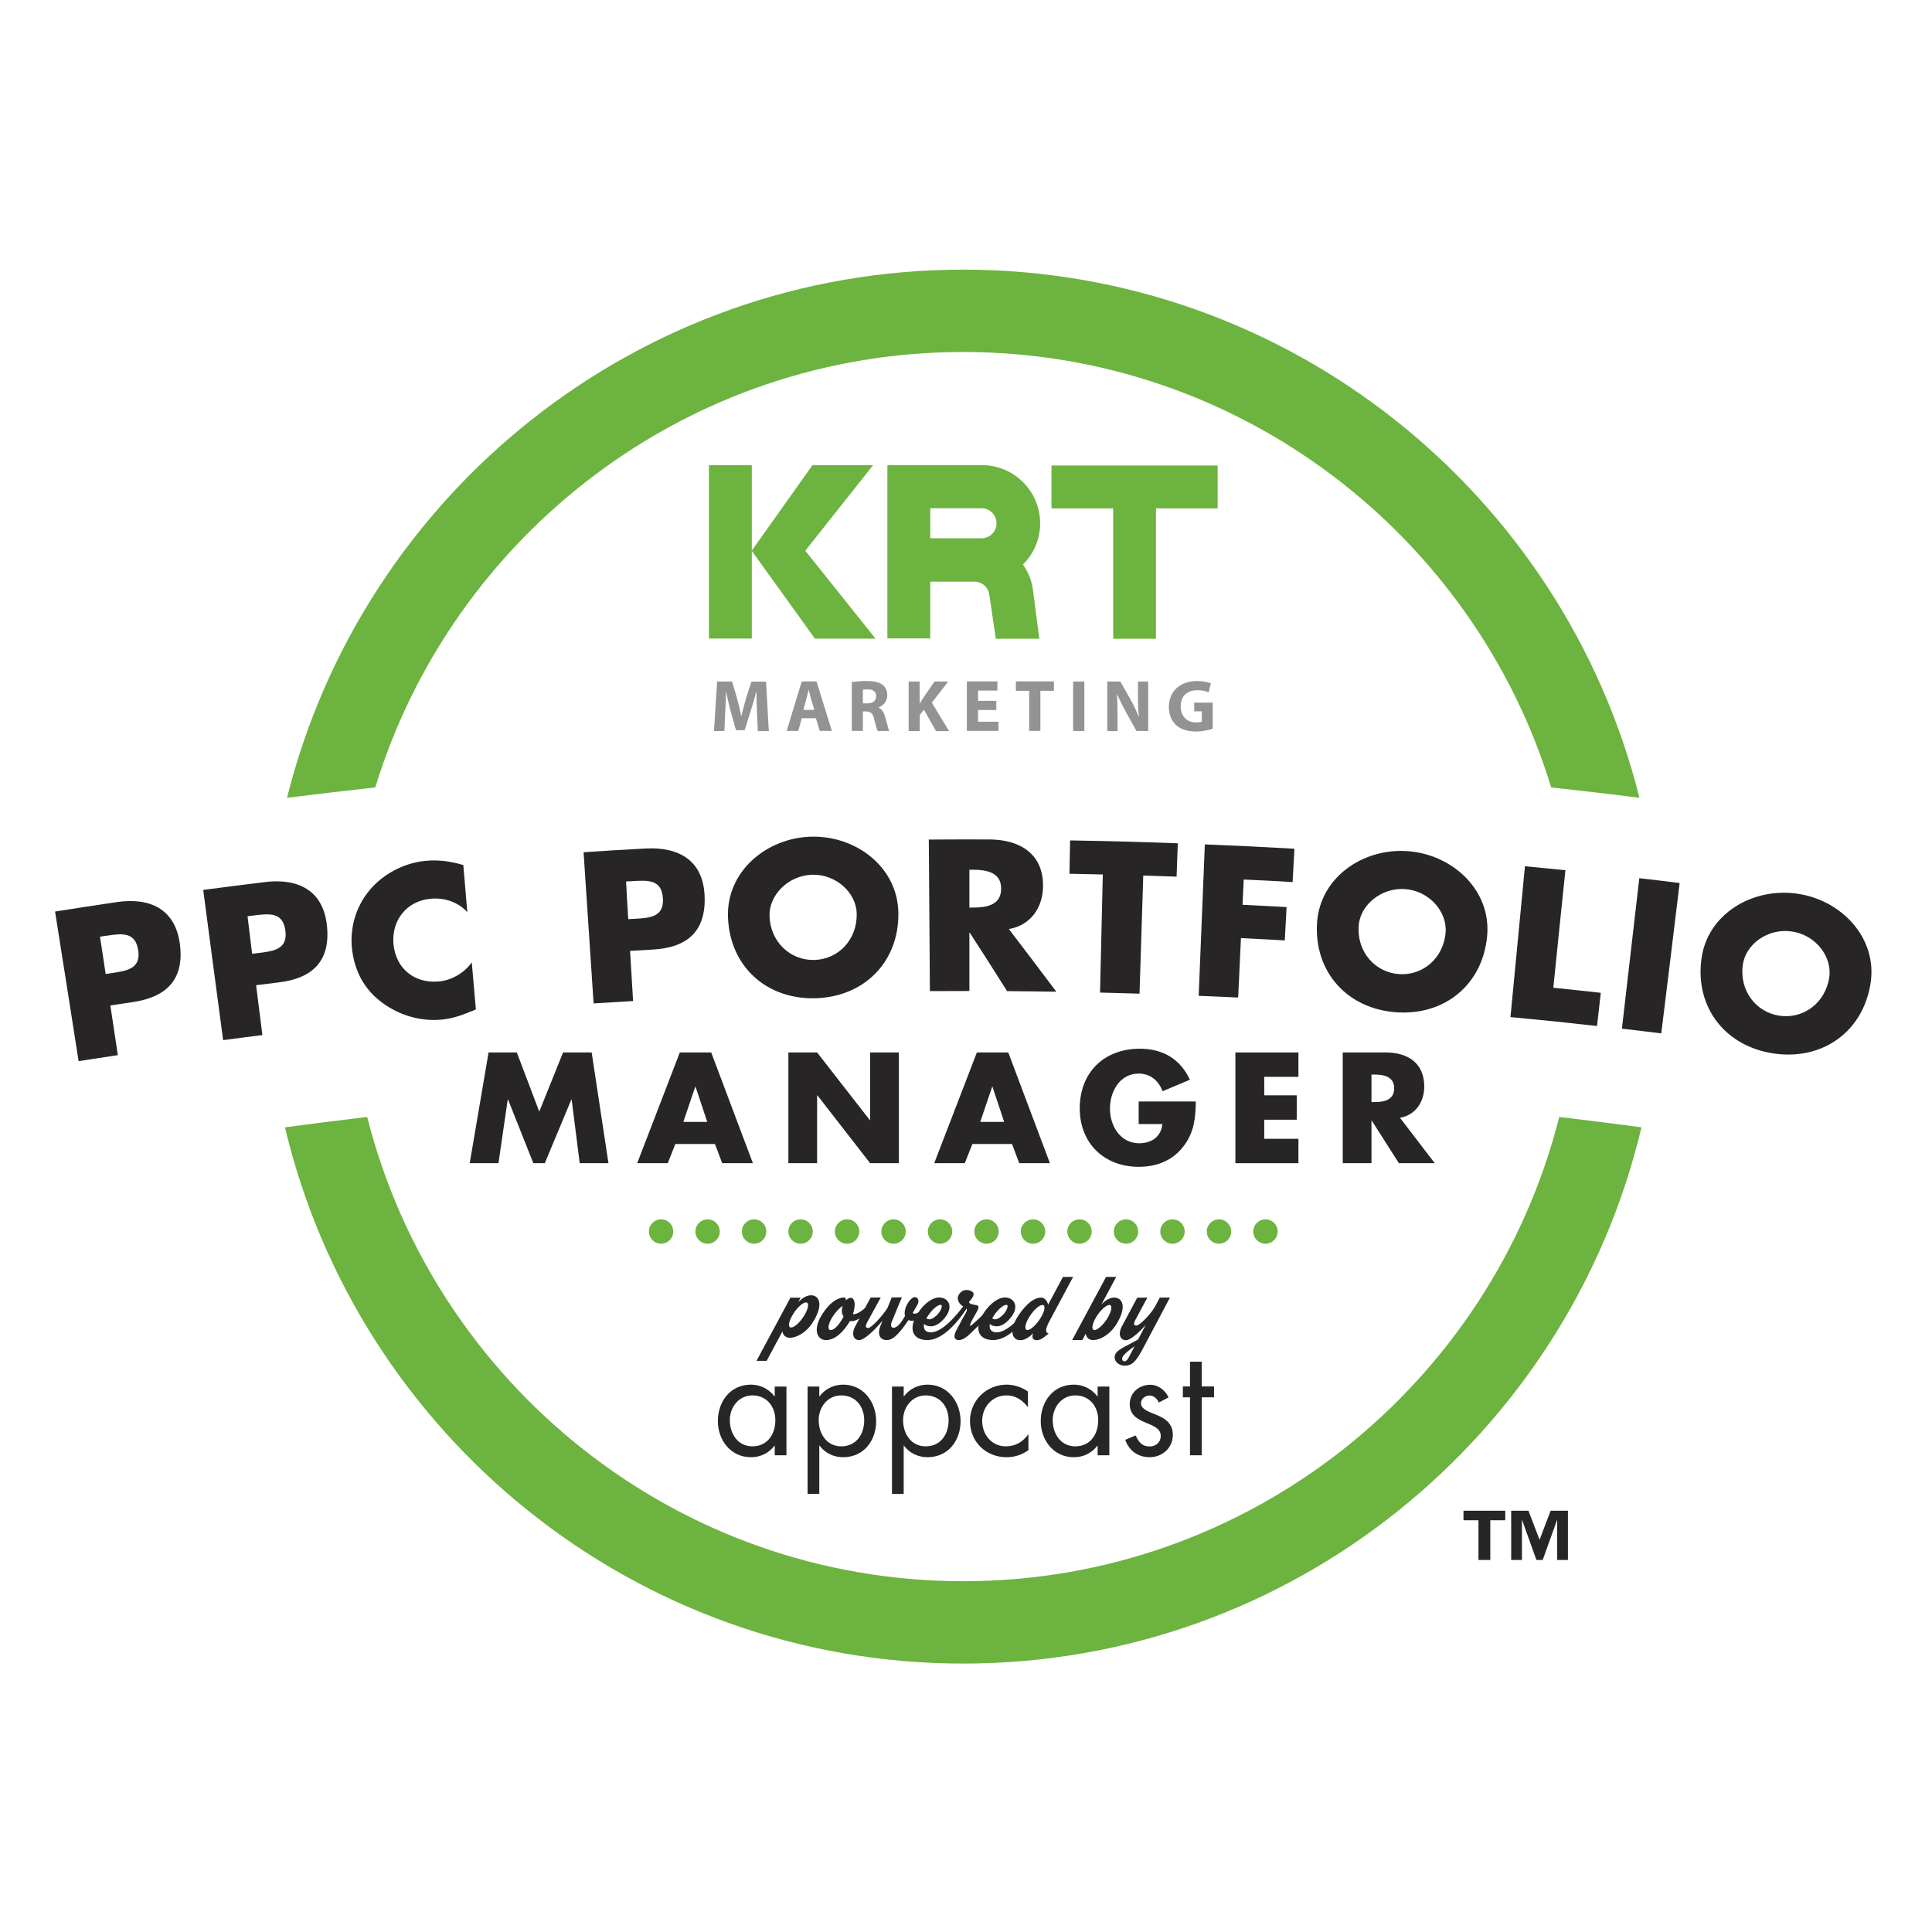 <?xml version="1.0" encoding="utf-8"?>
<!-- Generator: Adobe Illustrator 20.1.0, SVG Export Plug-In . SVG Version: 6.00 Build 0)  -->
<!DOCTYPE svg PUBLIC "-//W3C//DTD SVG 1.1//EN" "http://www.w3.org/Graphics/SVG/1.1/DTD/svg11.dtd">
<svg version="1.1" id="Layer_1" xmlns:x="http://ns.adobe.com/Extensibility/1.0/" xmlns:i="http://ns.adobe.com/AdobeIllustrator/10.0/" xmlns:graph="http://ns.adobe.com/Graphs/1.0/"
	 xmlns="http://www.w3.org/2000/svg" xmlns:xlink="http://www.w3.org/1999/xlink" x="0px" y="0px" viewBox="0 0 1600 1600"
	 enable-background="new 0 0 1600 1600" xml:space="preserve">
<g>
	<g>
		<path fill="#6DB33F" d="M310.8,652.1c63.7-208.5,257.9-360.6,486.9-360.6s423.3,152.1,486.9,360.6c24.4,2.7,48.8,5.5,73.1,8.6
			c-62.6-251-290-437.4-560.1-437.4S300.3,409.8,237.7,660.7C262,657.7,286.4,654.8,310.8,652.1z"/>
		<path fill="#6DB33F" d="M1291.3,925c-55.7,220.7-255.9,384.5-493.6,384.5S359.8,1145.7,304.1,925c-22.7,2.7-45.4,5.6-68.1,8.6
			c60.3,254.3,289.2,444.1,561.7,444.1s501.4-189.8,561.7-444.1C1336.8,930.6,1314.1,927.7,1291.3,925z"/>
	</g>
	<g>
		<g>
			<path fill="#272525" d="M651.3,1205.2h-9.7v-7.9h-0.2c-5,6.3-11.6,9.5-19.6,9.5c-16.7,0-27.3-14.2-27.3-29.9
				c0-16.2,10.3-30.2,27.4-30.2c7.8,0,14.8,3.6,19.5,9.7h0.2v-8.1h9.7V1205.2z M604.4,1176.1c0,11.1,6.5,21.7,18.7,21.7
				c12.5,0,19-10.1,19-21.6c0-11.4-7.1-20.6-19.1-20.6C611.7,1155.7,604.4,1165.5,604.4,1176.1z"/>
			<path fill="#272525" d="M678.5,1156.4h0.2c4.7-6.3,11.8-9.7,19.6-9.7c16.7,0,27.3,14.4,27.3,30.2c0,16.2-10.3,29.9-27.4,29.9
				c-7.8,0-14.9-3.4-19.5-9.6h-0.2v40h-9.7v-88.9h9.7V1156.4z M678,1176.1c0,11.1,6.5,21.7,18.7,21.7c12.5,0,19-10.1,19-21.6
				c0-11.4-7.1-20.6-19.1-20.6C685.2,1155.7,678,1165.5,678,1176.1z"/>
			<path fill="#272525" d="M748.4,1156.4h0.2c4.7-6.3,11.8-9.7,19.6-9.7c16.7,0,27.3,14.4,27.3,30.2c0,16.2-10.3,29.9-27.4,29.9
				c-7.8,0-14.9-3.4-19.5-9.6h-0.2v40h-9.7v-88.9h9.7V1156.4z M747.9,1176.1c0,11.1,6.5,21.7,18.7,21.7c12.5,0,19-10.1,19-21.6
				c0-11.4-7.1-20.6-19.1-20.6C755.2,1155.7,747.9,1165.5,747.9,1176.1z"/>
			<path fill="#272525" d="M851.4,1165.2h-0.2c-4.5-5.7-10.1-9.6-17.7-9.6c-11.8,0-20.1,9.7-20.1,21.1c0,11.3,7.8,21.1,19.6,21.1
				c8.1,0,13.8-3.6,18.5-9.8h0.2v13c-5.6,3.8-11.3,5.8-18.1,5.8c-17.2,0-30.3-12.8-30.3-30c0-17,13.7-30.1,30.4-30.1
				c6.2,0,12.5,2.1,17.6,5.7V1165.2z"/>
			<path fill="#272525" d="M918.7,1205.2H909v-7.9h-0.2c-5,6.3-11.6,9.5-19.6,9.5c-16.7,0-27.3-14.2-27.3-29.9
				c0-16.2,10.3-30.2,27.4-30.2c7.8,0,14.8,3.6,19.5,9.7h0.2v-8.1h9.7V1205.2z M871.8,1176.1c0,11.1,6.5,21.7,18.7,21.7
				c12.5,0,19-10.1,19-21.6c0-11.4-7.1-20.6-19.1-20.6C879.1,1155.7,871.8,1165.5,871.8,1176.1z"/>
			<path fill="#272525" d="M959.7,1161.5c-1.3-3-4.2-5.8-7.8-5.8c-3.4,0-7,2.7-7,6.3c0,5.2,6.5,7.1,13.2,9.9
				c6.7,2.8,13.2,6.8,13.2,16.4c0,10.8-8.7,18.5-19.3,18.5c-9.6,0-17.1-5.5-20.1-14.4l8.6-3.6c2.4,5.3,5.2,9.1,11.6,9.1
				c5.2,0,9.2-3.5,9.2-8.7c0-12.7-25.7-8.4-25.7-26.3c0-9.6,7.8-16.1,17-16.1c6.5,0,12.6,4.6,15.1,10.5L959.7,1161.5z"/>
			<path fill="#272525" d="M995.2,1205.2h-9.7v-48h-5.9v-9h5.9v-20.5h9.7v20.5h10.2v9h-10.2V1205.2z"/>
		</g>
	</g>
	<g>
		<g>
			<g>
				<path fill="#919395" d="M626.9,589.7c-0.2-4.9-0.4-10.9-0.4-16.9h-0.2c-1.3,5.2-3,11.1-4.6,15.9l-5,16h-7.2l-4.4-15.8
					c-1.3-4.9-2.7-10.7-3.7-16.1h-0.1c-0.2,5.5-0.4,11.9-0.7,17l-0.7,15.6h-8.6l2.6-41h12.4l4,13.7c1.3,4.7,2.6,9.9,3.5,14.7h0.2
					c1.2-4.7,2.6-10.2,3.9-14.7l4.4-13.6h12.1l2.3,41h-9.1L626.9,589.7z"/>
				<path fill="#919395" d="M664,594.8l-2.9,10.5h-9.6l12.5-41h12.2l12.7,41h-10l-3.2-10.5H664z M674.4,587.9l-2.6-8.7
					c-0.7-2.4-1.5-5.5-2.1-7.9h-0.1c-0.6,2.4-1.2,5.5-1.9,7.9l-2.4,8.7H674.4z"/>
				<path fill="#919395" d="M705.3,564.9c3-0.5,7.4-0.9,12.4-0.9c6.1,0,10.3,0.9,13.3,3.2c2.4,1.9,3.8,4.8,3.8,8.6
					c0,5.2-3.7,8.8-7.2,10.1v0.2c2.9,1.2,4.4,3.9,5.5,7.7c1.3,4.6,2.6,10,3.3,11.6h-9.5c-0.7-1.2-1.6-4.5-2.9-9.6
					c-1.1-5.1-2.9-6.5-6.6-6.6h-2.8v16.1h-9.2V564.9z M714.5,582.5h3.7c4.6,0,7.4-2.3,7.4-5.9c0-3.8-2.6-5.7-6.8-5.7
					c-2.3,0-3.5,0.2-4.2,0.3V582.5z"/>
				<path fill="#919395" d="M752.4,564.4h9.2v18.1h0.2c0.9-1.6,1.9-3,2.8-4.5l9.3-13.6h11.4l-13.6,17.5l14.3,23.6h-10.8l-10-17.7
					l-3.5,4.3v13.4h-9.2V564.4z"/>
				<path fill="#919395" d="M825.1,588H810v9.7h16.9v7.6h-26.2v-41H826v7.6h-16v8.5h15.1V588z"/>
				<path fill="#919395" d="M852.3,572.1h-11v-7.8h31.5v7.8h-11.2v33.2h-9.3V572.1z"/>
				<path fill="#919395" d="M898,564.4v41h-9.3v-41H898z"/>
				<path fill="#919395" d="M917,605.4v-41h10.8l8.5,15c2.4,4.3,4.9,9.4,6.7,14.1h0.2c-0.6-5.4-0.8-11-0.8-17.2v-11.9h8.5v41h-9.7
					l-8.8-15.8c-2.4-4.4-5.1-9.7-7.1-14.5l-0.2,0.1c0.2,5.4,0.4,11.2,0.4,17.9v12.4H917z"/>
				<path fill="#919395" d="M1004.2,603.5c-2.9,1-8.3,2.3-13.7,2.3c-7.5,0-12.9-1.9-16.7-5.5c-3.8-3.5-5.8-8.9-5.8-14.9
					c0.1-13.6,10-21.4,23.4-21.4c5.3,0,9.4,1,11.4,2l-1.9,7.4c-2.3-1-5-1.8-9.5-1.8c-7.7,0-13.6,4.4-13.6,13.3
					c0,8.5,5.3,13.4,12.9,13.4c2.1,0,3.8-0.2,4.6-0.6v-8.6h-6.3v-7.2h15.3V603.5z"/>
			</g>
		</g>
		<g>
			<polygon fill="#6DB33F" points="1008.4,385.5 870.8,385.5 870.8,421 921.9,421 921.9,529 957.3,529 957.3,421 1008.4,421 			"/>
			<path fill="#6DB33F" d="M587.1,528.8h35.5V385.3h-35.5V528.8z M666.9,456.1l56.1-70.8h-50.2L622.6,456l0.1,0.1l-0.1,0.1
				l52.3,72.7h50.2L666.9,456.1z"/>
			<path fill="#6DB33F" d="M847.2,467.5c8.7-8.7,14.2-20.7,14.2-34c0-26.7-21.6-48.3-48.3-48.3h-77.5c0,0-0.7-0.1-0.6,0.3l-0.1,0.4
				v142.8h35.5v-47H807c6.7,0,12.1,5.3,12.4,12h0.1l5.2,35.3h36c0,0-4.6-35.8-4.7-36.2C854.9,481.6,852.4,475.3,847.2,467.5z
				 M770.4,420.9h42.4c6.9,0,12.5,5.6,12.5,12.5c0,6.9-5.6,12.4-12.5,12.4h-42.4V420.9z"/>
		</g>
	</g>
	<g>
		<path fill="#272525" d="M672.8,1095.6c-5.6,8.6-13.8,12.3-18.5,12.3c-4,0-5.9-2.4-6.3-5.3l-13.1,24.4h-8.4l28.1-52.3h8.4l-1.9,3.6
			c3.1-3.1,6.8-5.6,10.4-5.6C678.7,1072.6,682.4,1080.8,672.8,1095.6z M667.5,1078.6c-2.8,0-7.8,4.7-11.1,10.4
			c-3.5,5.8-4,10.4-1.2,10.4c2.7,0,7.7-4.6,11.1-10.4C669.7,1083.3,670.2,1078.6,667.5,1078.6z"/>
		<path fill="#272525" d="M723.9,1081c-0.5,0.5-11.8,14.4-20.1,13.1c-0.5,1-1.1,1.9-1.8,2.9c-5.8,8.7-12.1,12.8-17.9,12.8
			c-7.2,0-11-8.2-4-20c7-11.8,14.3-15.3,19.1-15.3c1,0,1.3,1.1,1.4,2.4c1.2-1.3,2.7-2.1,4-2.1c2.9,0,3.6,4.5,3,8.1
			c-0.2,1.5-0.5,3.3-1.3,5.4c4.9,0.9,13.7-8.2,14.9-9.8C722.7,1076.8,724.4,1080.5,723.9,1081z M698.6,1090.4
			c-1.8-2.8-1.7-6.1-0.7-8.9c-2.7,1.6-6.2,5.3-8.8,9.6c-3.4,5.7-4,10.4-1.2,10.4C691.6,1101.5,695.9,1095.5,698.6,1090.4z"/>
		<path fill="#272525" d="M772.4,1080.9c-0.5,0.6-11.4,16.2-20,12.3c-8.8,13-13.5,16.6-18,16.6c-6.1,0-7.8-5.3-5.4-11.4
			c0.5-1.3,1.2-2.9,1.9-4.7c-6.3,7.6-15.1,16.1-19.3,16.1c-5.3,0-6.4-5.7-3.4-11.3c2.2-4,12.8-23.9,12.8-23.9l8.4-0.1
			c0,0-8.9,16.2-11.2,20.5c-0.8,1.5-2.3,4.8,0.7,4.8c2.9,0,12.6-10.9,16.1-16.7c1.9-4.8,3.5-8.6,3.5-8.6l8.4-0.1
			c0,0-5.5,13-8.4,20.3c-1,2.5-0.8,4.9,1.5,4.9c3,0,6.5-4.3,9.5-9.8c-1.7-5.6,4-15.6,8.3-15.6c1.6,0,4.2,2.2,1.9,6.5
			c-1,1.7-3.9,6.7-3.9,6.7c4.4,3,12.6-7.6,14-9.3S772.9,1080.3,772.4,1080.9z"/>
		<path fill="#272525" d="M802.4,1080.8c-7.8,12.7-21.2,29-34.3,29c-13,0-15.7-10-8.4-21.7c5.9-9.4,13.2-13.6,17.9-13.6
			c7.7,0,12.5,7.3,4.9,16.8c-4.6,5.7-9.8,8.2-14.4,6.7c-1.2-0.3-2.1-0.9-2.8-1.6c-0.9,4.2,1,7,5.5,7c9.1,0,20.5-12.4,30.7-26.6
			C802.4,1075.7,802.9,1080.1,802.4,1080.8z M767.6,1091.1c-0.1,0.3-0.3,0.5-0.4,0.7c2.6,2,5.6,0,8.1-2.1c3.4-2.9,6.3-9.1,3.6-9.1
			C776.1,1080.7,771.1,1085.3,767.6,1091.1z"/>
		<path fill="#272525" d="M827.1,1081c-1.5,1.5-19,19.2-23.3,23.2c-4.6,4.4-7.5,5.6-9.7,5.6c-3.5,0-5-2.5-2.1-8.1
			c2.2-4,5.1-9.8,7.7-14.1c2.7-4.5-0.5-4.9-1.8-5.5c-2.9-1.5-7-6.2-3.1-11c3.1-3.8,7.7-3.1,10.3-1.4c2.8,1.8,0.3,5.4-2.9,8.8
			c0.3,0.4,0.7,0.7,1.2,1c4.1,2.3,9.3-0.4,5.8,6.4c-1.3,2.5-1.7,2.8-4,7.1c-0.8,1.4-2.2,4.4-1.8,4.8c0.4,0.5,1.7-0.7,3-1.9
			c2.1-1.7,18.1-17,20.1-19.1C827.6,1075.8,827.7,1080.5,827.1,1081z"/>
		<path fill="#272525" d="M856.9,1080.8c-7.8,12.7-21.2,29-34.3,29c-13,0-15.7-10-8.4-21.7c5.9-9.4,13.2-13.6,17.9-13.6
			c7.7,0,12.5,7.3,4.9,16.8c-4.6,5.7-9.8,8.2-14.4,6.7c-1.2-0.3-2.1-0.9-2.8-1.6c-0.9,4.2,1,7,5.5,7c9.1,0,20.5-12.4,30.7-26.6
			C856.9,1075.7,857.3,1080.1,856.9,1080.8z M822.1,1091.1c-0.1,0.3-0.3,0.5-0.4,0.7c2.6,2,5.6,0,8.1-2.1c3.4-2.9,6.3-9.1,3.6-9.1
			C830.5,1080.7,825.5,1085.3,822.1,1091.1z"/>
		<path fill="#272525" d="M858.7,1109.9c-3,0-4.6-1.8-3.1-5.7c-3.1,3.1-6.9,5.7-10.6,5.7c-7.2,0-9.4-8.5-1.9-20
			c7.5-11.5,14.3-15.3,19-15.3c3,0,5.3,2.8,5.9,5.9c6.1-11.4,12.3-23,12.3-23h8.4c0,0-16.7,31.2-19,35.5c-4.3,7.7-4.2,10.7-1.3,11.2
			C863.8,1108.6,860.9,1109.9,858.7,1109.9z M862,1091.1c3.5-5.7,4-10.4,1.3-10.4c-2.8,0-7.8,4.7-11.2,10.4
			c-3.4,5.7-3.9,10.4-1.2,10.4C853.6,1101.5,858.6,1096.8,862,1091.1z"/>
		<path fill="#272525" d="M924,1097.5c-5.6,8.6-13.8,12.3-18.5,12.3c-4,0-5.9-2.4-6.3-5.3l-2.9,5.3h-8.4l28.1-52.3h8.4l-12.2,22.7
			c3.1-3.1,6.8-5.6,10.4-5.6C929.9,1074.6,933.6,1082.8,924,1097.5z M918.7,1080.7c-2.7,0-7.8,4.7-11.1,10.4s-4,10.4-1.2,10.4
			c2.7,0,7.7-4.7,11.1-10.4C920.8,1085.3,921.4,1080.7,918.7,1080.7z"/>
		<path fill="#272525" d="M945.2,1119.3c-4.4,7.5-7.2,11.7-13.9,11.7c-3.3,0-8.2-2.3-8.2-7c0-6.1,8.8-8.4,19.5-14.8l6.2-11.9
			c-5.8,6.5-12.7,12.6-16.3,12.6c-5.3,0-6.5-5.7-3.5-11.3c2.2-4,12.8-23.9,12.8-23.9l8.4-0.1c0,0-7.6,14.1-9.9,18.4
			c-0.8,1.4-2.3,4.8,0.7,4.8s12.6-10.2,15.4-15.6c0.1-0.1,0.1-0.2,0.2-0.2l3.9-7.4h8.4L945.2,1119.3z M939.6,1114.9
			c-6.3,4.5-10.3,7.8-10.3,10.2c0,1.8,1,2.3,2.1,2.3c2.2,0,3.7-3.9,6.4-9L939.6,1114.9z"/>
	</g>
	<g>
		<circle fill="#6DB33F" cx="547.5" cy="1019.9" r="10.1"/>
		<circle fill="#6DB33F" cx="586" cy="1019.9" r="10.1"/>
		<circle fill="#6DB33F" cx="624.5" cy="1019.9" r="10.1"/>
		<circle fill="#6DB33F" cx="663" cy="1019.9" r="10.1"/>
		<circle fill="#6DB33F" cx="701.5" cy="1019.9" r="10.1"/>
		<circle fill="#6DB33F" cx="740" cy="1019.9" r="10.1"/>
		<circle fill="#6DB33F" cx="778.5" cy="1019.9" r="10.1"/>
		<circle fill="#6DB33F" cx="817" cy="1019.9" r="10.1"/>
		<circle fill="#6DB33F" cx="855.5" cy="1019.9" r="10.1"/>
		<circle fill="#6DB33F" cx="894" cy="1019.9" r="10.1"/>
		<circle fill="#6DB33F" cx="932.5" cy="1019.9" r="10.1"/>
		<circle fill="#6DB33F" cx="971" cy="1019.9" r="10.1"/>
		<circle fill="#6DB33F" cx="1009.5" cy="1019.9" r="10.1"/>
		<circle fill="#6DB33F" cx="1048" cy="1019.9" r="10.1"/>
	</g>
	<g>
		<path fill="#272525" d="M404.6,871.6H428l18.6,49l19.7-49h23.7l13.9,91.7h-23.8l-6.7-52.8h-0.2l-22,52.8h-9.5l-21-52.8h-0.2
			l-7.7,52.8H389L404.6,871.6z"/>
		<path fill="#272525" d="M559.3,947.4l-6.3,15.9h-25.3l35.3-91.7h26l34.5,91.7h-25.4l-6-15.9H559.3z M576,899.9h-0.2l-9.9,29.2
			h19.8L576,899.9z"/>
		<path fill="#272525" d="M652.9,871.6h23.8l43.7,56.1h0.2v-56.1h23.8v91.7h-23.8l-43.7-56.2h-0.2v56.2h-23.8V871.6z"/>
		<path fill="#272525" d="M805.3,947.4l-6.3,15.9h-25.3l35.3-91.7h26l34.5,91.7h-25.4l-6-15.9H805.3z M821.9,899.9h-0.2l-9.9,29.2
			h19.8L821.9,899.9z"/>
		<path fill="#272525" d="M990.3,912.1c-0.2,13.4-1.2,24.8-9.4,36.2c-9,12.5-22.5,18-37.8,18c-28.8,0-48.9-19.6-48.9-48.4
			c0-29.8,20.2-49.4,49.8-49.4c18.9,0,33.5,8.5,41.4,25.7l-22.6,9.5c-3.3-8.8-10.2-14.6-19.8-14.6c-15.7,0-23.8,15-23.8,29
			c0,14.2,8.5,28.7,24.2,28.7c10.3,0,18.2-5.4,19.2-15.9H943v-18.7H990.3z"/>
		<path fill="#272525" d="M1047,891.8v15.3h26.9v20.2H1047v15.8h28.3v20.2h-52.2v-91.7h52.2v20.2H1047z"/>
		<path fill="#272525" d="M1188.2,963.3h-29.7L1136,928h-0.2v35.3H1112v-91.7h35.6c18.1,0,31.9,8.6,31.9,28.2
			c0,12.7-7.1,23.6-20.1,25.9L1188.2,963.3z M1135.8,912.7h2.3c7.8,0,16.5-1.5,16.5-11.4s-8.8-11.4-16.5-11.4h-2.3V912.7z"/>
	</g>
	<g>
		<path fill="#272525" d="M1246.6,1259h-12.4v32.9h-9.8V1259H1212v-7.9h34.6V1259z M1298.5,1291.9h-8.9V1259h-0.2l-11.8,32.9h-5.2
			l-11.8-32.9h-0.2v32.9h-8.9v-40.8h14.3l9.2,24.1l9.2-24.1h14.3V1291.9z"/>
	</g>
	<g>
		<g>
			<path fill="#272525" d="M45.6,754.9c20.4-3.2,30.6-4.8,51-7.8c27.6-4.1,48.3,5.7,52.3,34.2c4,29.3-10.3,44.3-38.9,48.6
				c-7.4,1.1-11.1,1.6-18.6,2.8c2.5,16.5,3.7,24.7,6.2,41.1c-13,2-19.5,3-32.5,5C58.7,837.5,52.1,796.2,45.6,754.9z M87.5,806.6
				c2.2-0.3,3.3-0.5,5.5-0.8c11.9-1.8,23.7-3.5,21.5-18.6c-2.3-15.6-13.3-14.2-26.1-12.3c-2.2,0.3-3.3,0.5-5.6,0.8
				C84.7,788.1,85.7,794.3,87.5,806.6z"/>
			<path fill="#272525" d="M168.3,737c20.4-2.7,30.7-4,51.1-6.5c27.6-3.4,48.1,7,51.3,35.6c3.3,29.4-11.4,44.1-40,47.5
				c-7.4,0.9-11.2,1.4-18.6,2.3c2.1,16.5,3.1,24.8,5.2,41.3c-13,1.6-19.5,2.5-32.5,4.2C179.2,820,173.8,778.5,168.3,737z
				 M208.8,789.9c2.2-0.3,3.3-0.4,5.6-0.7c12-1.5,23.8-2.9,22-18.1c-1.9-15.7-12.9-14.6-25.8-13c-2.2,0.3-3.4,0.4-5.6,0.7
				C206.5,771.2,207.3,777.5,208.8,789.9z"/>
			<path fill="#272525" d="M387,755.4c-7.6-8.4-19-12.2-30.4-11.1c-20.4,1.9-32.6,18.5-30.7,37.9c2,19.7,17.1,32.5,37.6,30.6
				c10.7-1,21-7.1,27.2-15.8c1.4,15.6,2,23.4,3.4,39c-10.5,4.3-18.1,7.4-28.3,8.4c-17.5,1.6-34.7-3.4-49-13.8
				c-15.1-11-23.3-26.5-25.3-45c-1.8-17,3-34.1,14-47.7c11.3-13.9,28.9-23.3,47-25c10.8-1,20.9,0.4,31.2,3.5
				C385,732.1,385.7,739.8,387,755.4z"/>
			<path fill="#272525" d="M483.3,705.8c20.5-1.4,30.8-2,51.4-3.1c27.7-1.5,47.5,10.1,48.8,38.9c1.4,29.6-14.2,43.2-43,44.8
				c-7.5,0.4-11.2,0.6-18.7,1.1c1,16.6,1.5,24.9,2.5,41.5c-13.1,0.8-19.6,1.2-32.7,2C488.8,789.3,486.1,747.6,483.3,705.8z
				 M520.3,761.2c2.2-0.1,3.4-0.2,5.6-0.3c12-0.7,23.9-1.3,23.1-16.6c-0.8-15.8-11.9-15.4-24.9-14.6c-2.2,0.1-3.4,0.2-5.6,0.3
				C519.1,742.5,519.5,748.7,520.3,761.2z"/>
			<path fill="#272525" d="M744,756.1c0.5,40.6-28.4,69.5-68.7,70.6c-40.4,1.1-70.8-26.2-72.4-66.8c-1.6-37.9,31.6-66,68.8-67
				C708.9,691.9,743.5,718.1,744,756.1z M637.3,758.7c0.7,21.6,17.4,36.8,37.1,36.3c19.7-0.5,35.5-16.6,35.1-38.3
				c-0.3-17.3-17-32.8-37-32.3C652.6,725.1,636.7,741.4,637.3,758.7z"/>
			<path fill="#272525" d="M874.8,821.3c-16.3-0.3-24.5-0.3-40.8-0.5c-12.2-19.4-18.4-29.1-30.9-48.4c-0.1,0-0.2,0-0.3,0
				c0,19.3,0,29,0,48.3c-13.1,0-19.6,0-32.7,0.1c-0.3-41.8-0.6-83.6-0.9-125.5c20.1-0.1,30.1-0.2,50.2-0.1
				c25.6,0.1,44.8,12.2,44.4,39c-0.2,17.3-10.2,32.1-28.3,35.2C851.4,790.2,859.2,800.5,874.8,821.3z M802.8,751.6
				c1.3,0,1.9,0,3.2,0c10.8,0,23.1-1.9,23.1-15.6c0.1-13.6-12.2-15.7-23.1-15.7c-1.3,0-1.9,0-3.2,0
				C802.8,732.8,802.8,739.1,802.8,751.6z"/>
			<path fill="#272525" d="M943.7,822.9c-13.1-0.4-19.6-0.6-32.7-0.9c0.9-39.1,1.4-58.7,2.3-97.8c-11-0.3-16.6-0.4-27.6-0.6
				c0.2-11,0.3-16.6,0.5-27.6c35.7,0.6,53.5,1.1,89.2,2.4c-0.4,11-0.6,16.6-1,27.6c-11-0.4-16.6-0.6-27.6-0.9
				C945.5,764.2,944.9,783.8,943.7,822.9z"/>
			<path fill="#272525" d="M1030,728.4c-0.4,8.4-0.6,12.6-1,20.9c14.6,0.7,21.9,1.1,36.5,1.9c-0.6,11-0.9,16.5-1.5,27.6
				c-14.5-0.8-21.7-1.2-36.3-1.9c-0.9,19.7-1.4,29.5-2.3,49.2c-13.1-0.6-19.6-0.9-32.7-1.4c1.7-41.8,3.4-83.6,5.1-125.4
				c29.7,1.2,44.5,1.9,74.2,3.6c-0.6,11-0.9,16.5-1.5,27.6C1054.2,729.5,1046.1,729.1,1030,728.4z"/>
			<path fill="#272525" d="M1231.6,775.1c-3.7,40.4-35.3,66.2-75.6,63.2c-40.3-3-67.7-33.3-65.3-73.8c2.3-37.9,38.2-62.4,75.3-59.6
				C1203.2,707.7,1235,737.3,1231.6,775.1z M1125.2,766.8c-1.5,21.6,13.6,38.4,33.2,39.9c19.6,1.5,37-12.9,38.8-34.5
				c1.4-17.2-13.6-34.4-33.5-35.9C1143.8,734.9,1126.3,749.6,1125.2,766.8z"/>
			<path fill="#272525" d="M1286.4,818c15.7,1.6,23.6,2.5,39.3,4.2c-1.2,11-1.8,16.5-3.1,27.5c-28.7-3.2-43-4.7-71.7-7.4
				c4-41.6,8-83.3,12-124.9c13.4,1.3,20.1,1.9,33.5,3.3C1292.3,759.6,1290.4,779,1286.4,818z"/>
			<path fill="#272525" d="M1375.8,855.8c-13-1.6-19.5-2.4-32.6-3.9c4.8-41.5,9.6-83.1,14.4-124.6c13.4,1.5,20.1,2.3,33.4,4
				C1386,772.8,1380.9,814.3,1375.8,855.8z"/>
			<path fill="#272525" d="M1549.1,814.5c-6.4,40.1-39.8,63.7-79.8,58c-40.1-5.7-65.5-37.8-60.3-78c4.8-37.6,42.3-59.7,79.3-54.4
				C1525.2,745.3,1555.1,777,1549.1,814.5z M1443.3,799.1c-2.9,21.4,11,39.3,30.5,42.1c19.5,2.8,37.9-10.4,41.1-31.8
				c2.6-17.1-11.3-35.2-31.1-38C1464,768.5,1445.6,782,1443.3,799.1z"/>
		</g>
	</g>
</g>
</svg>
